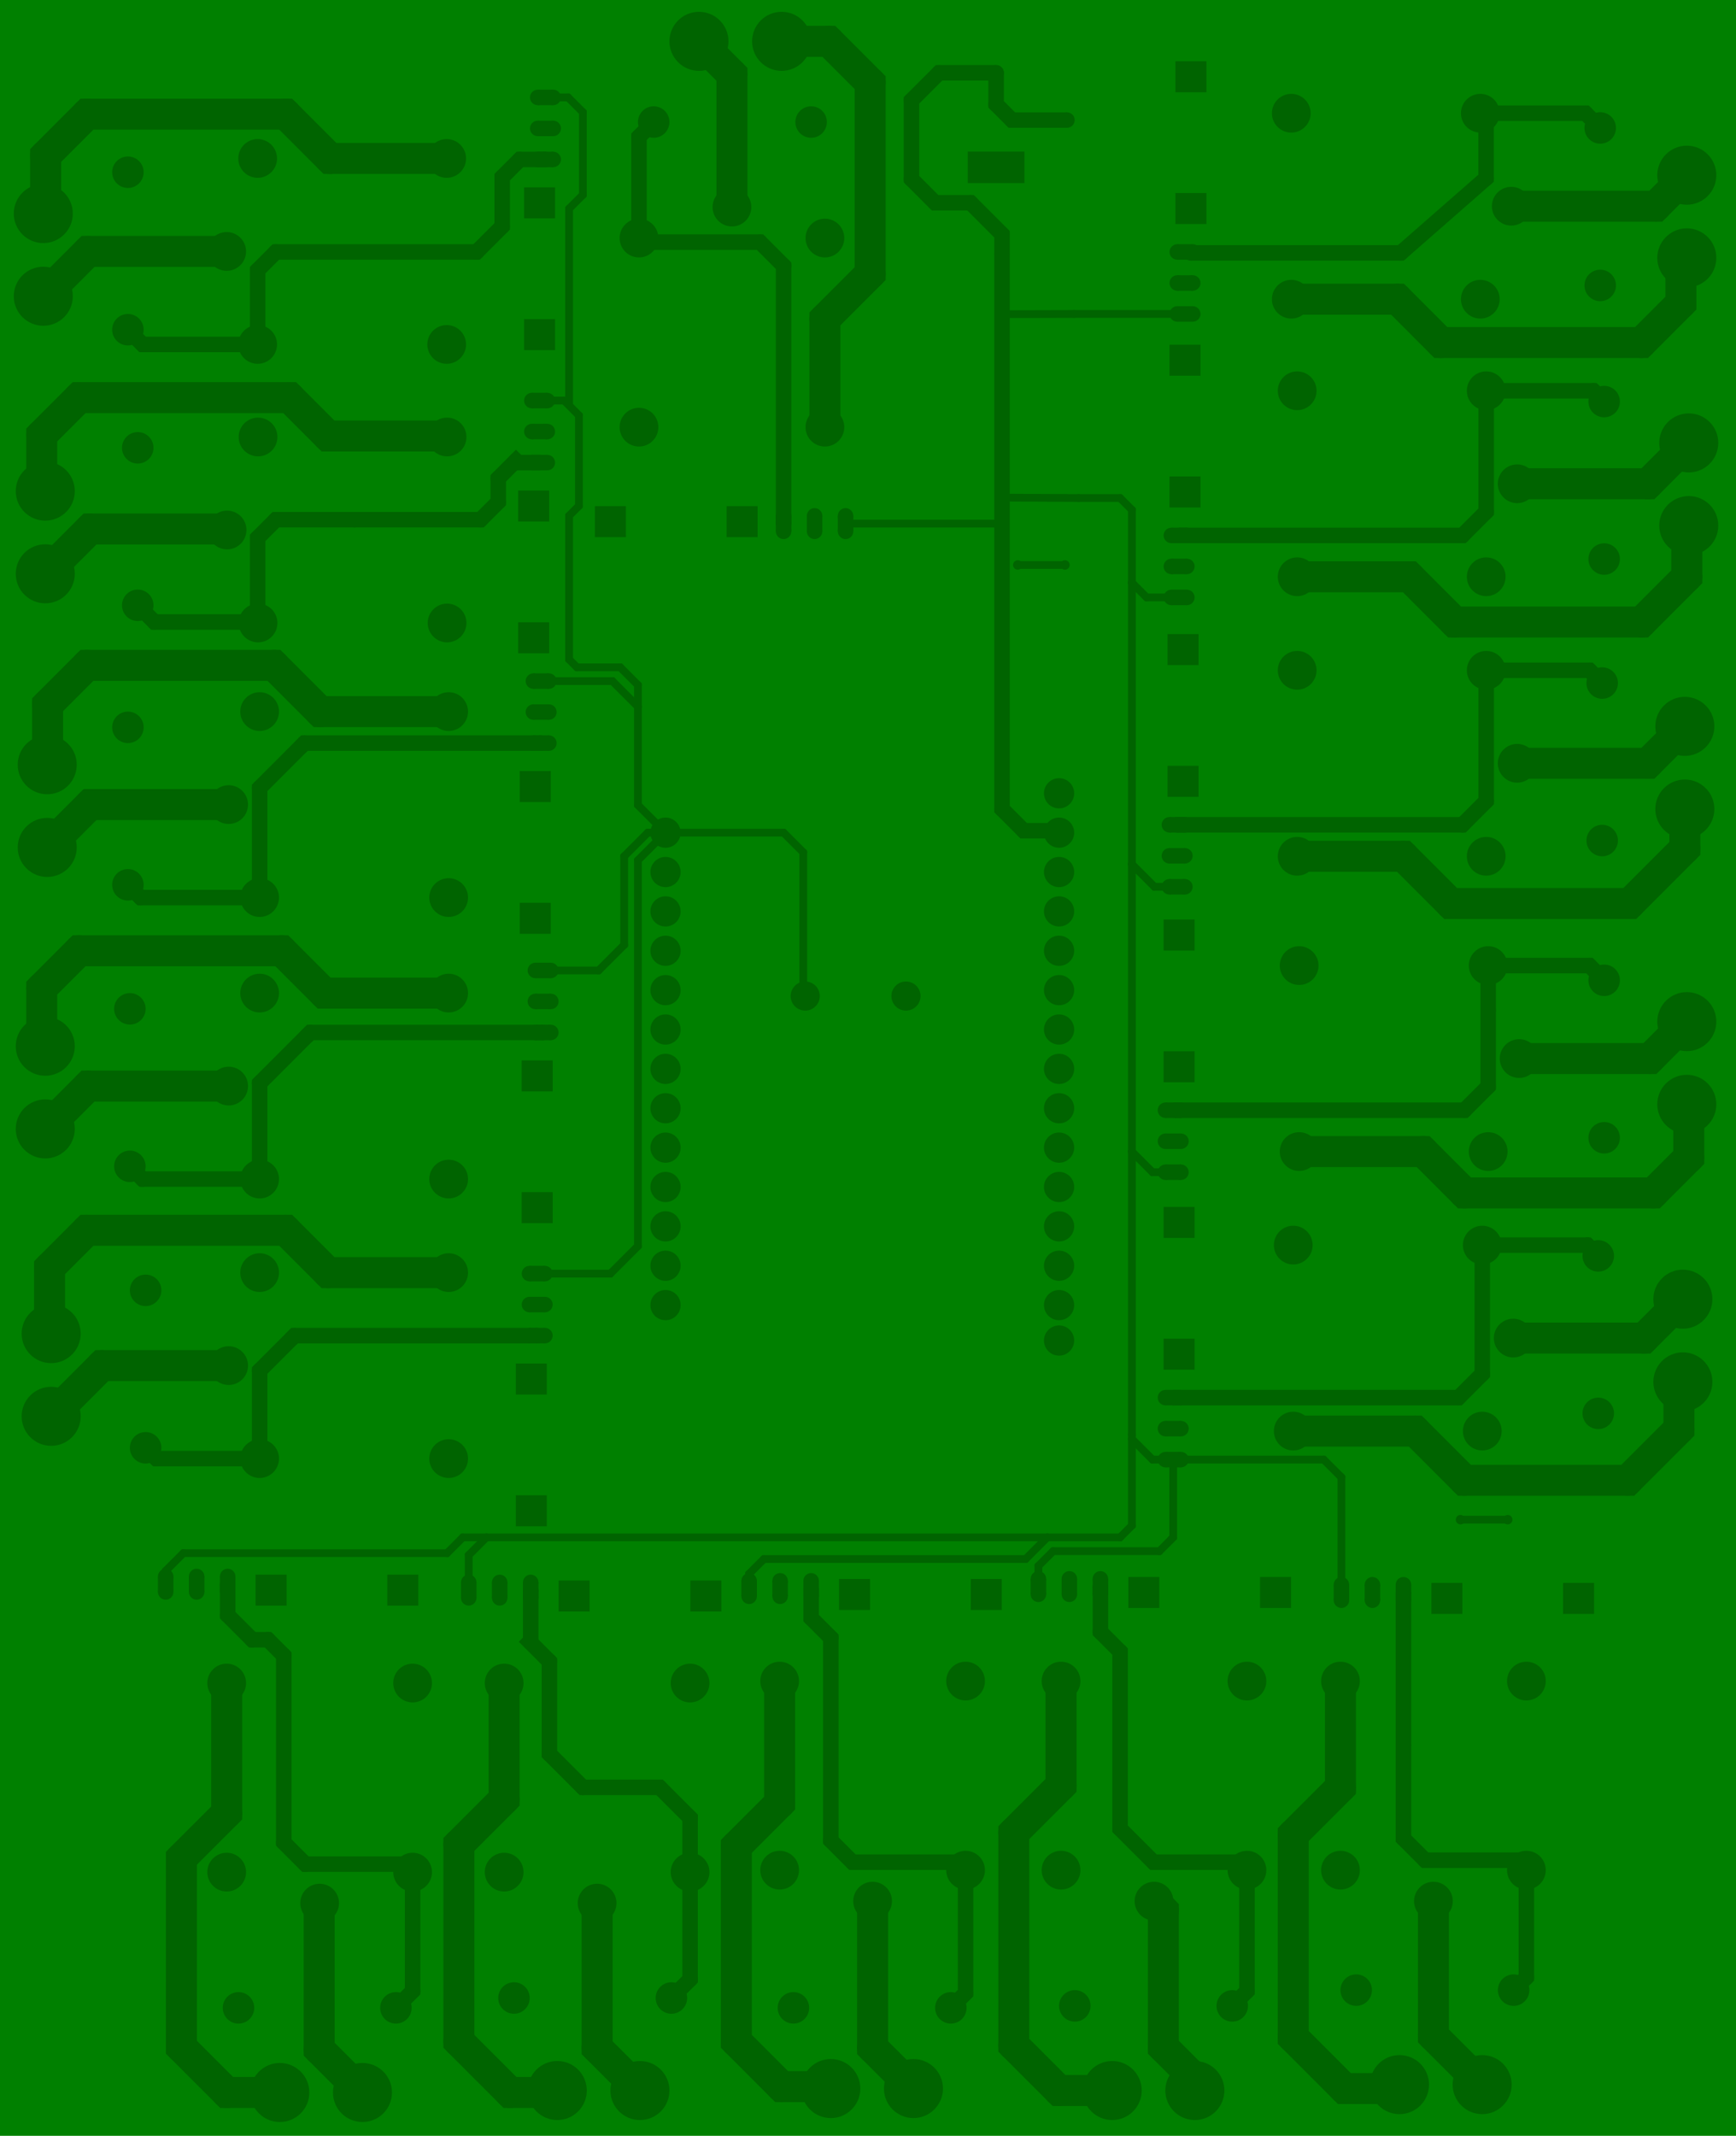 <?xml version="1.0" encoding="utf-8" ?>
<svg baseProfile="full" height="500.0" version="1.1" width="406.542" xmlns="http://www.w3.org/2000/svg" xmlns:ev="http://www.w3.org/2001/xml-events" xmlns:xlink="http://www.w3.org/1999/xlink"><defs /><rect fill="green" height="500.0" width="406.542" x="0" y="0" /><circle cx="342.026" cy="355.76" fill="darkgreen" r="0.907" /><circle cx="353.086" cy="355.76" fill="darkgreen" r="0.907" /><circle cx="155.851" cy="194.931" fill="darkgreen" r="0.907" /><circle cx="183.501" cy="194.931" fill="darkgreen" r="0.907" /><circle cx="188.109" cy="199.539" fill="darkgreen" r="0.907" /><circle cx="188.109" cy="232.719" fill="darkgreen" r="0.907" /><circle cx="188.57" cy="233.18" fill="darkgreen" r="0.907" /><path d="M342.026,355.76L353.086,355.76M155.851,194.931L183.501,194.931L188.109,199.539L188.109,232.719L188.57,233.18" fill="none" stroke="darkgreen" stroke-width="1.814" /><circle cx="257.694" cy="371.429" fill="darkgreen" r="1.814" /><circle cx="257.694" cy="382.028" fill="darkgreen" r="1.814" /><circle cx="262.303" cy="386.636" fill="darkgreen" r="1.814" /><circle cx="262.303" cy="428.111" fill="darkgreen" r="1.814" /><circle cx="270.137" cy="435.945" fill="darkgreen" r="1.814" /><circle cx="290.145" cy="435.945" fill="darkgreen" r="1.814" /><circle cx="292.017" cy="437.813" fill="darkgreen" r="1.814" /><circle cx="189.952" cy="371.889" fill="darkgreen" r="1.814" /><circle cx="189.952" cy="378.802" fill="darkgreen" r="1.814" /><circle cx="194.561" cy="383.41" fill="darkgreen" r="1.814" /><circle cx="194.561" cy="430.876" fill="darkgreen" r="1.814" /><circle cx="199.63" cy="435.945" fill="darkgreen" r="1.814" /><circle cx="224.246" cy="435.945" fill="darkgreen" r="1.814" /><circle cx="226.119" cy="437.813" fill="darkgreen" r="1.814" /><circle cx="161.602" cy="438.274" fill="darkgreen" r="1.814" /><circle cx="161.602" cy="425.563" fill="darkgreen" r="1.814" /><circle cx="154.469" cy="418.433" fill="darkgreen" r="1.814" /><circle cx="136.496" cy="418.433" fill="darkgreen" r="1.814" /><circle cx="128.662" cy="410.599" fill="darkgreen" r="1.814" /><circle cx="128.662" cy="388.94" fill="darkgreen" r="1.814" /><circle cx="124.054" cy="384.332" fill="darkgreen" r="1.814" /><circle cx="124.282" cy="384.1" fill="darkgreen" r="1.814" /><circle cx="124.282" cy="372.256" fill="darkgreen" r="1.814" /><path d="M257.694,371.429L257.694,382.028L262.303,386.636L262.303,428.111L270.137,435.945L290.145,435.945L292.017,437.813M189.952,371.889L189.952,378.802L194.561,383.41L194.561,430.876L199.63,435.945L224.246,435.945L226.119,437.813M161.602,438.274L161.602,425.563L154.469,418.433L136.496,418.433L128.662,410.599L128.662,388.94L124.054,384.332L124.282,384.1L124.282,372.256" fill="none" stroke="darkgreen" stroke-width="3.629" /><circle cx="127.74" cy="22.809" fill="darkgreen" r="0.907" /><circle cx="133.038" cy="22.809" fill="darkgreen" r="0.907" /><circle cx="136.496" cy="26.267" fill="darkgreen" r="0.907" /><circle cx="136.496" cy="45.622" fill="darkgreen" r="0.907" /><circle cx="133.27" cy="48.848" fill="darkgreen" r="0.907" /><circle cx="133.27" cy="94.666" fill="darkgreen" r="0.907" /><circle cx="126.358" cy="93.777" fill="darkgreen" r="0.907" /><circle cx="132.117" cy="93.777" fill="darkgreen" r="0.907" /><circle cx="135.575" cy="97.235" fill="darkgreen" r="0.907" /><circle cx="135.575" cy="118.433" fill="darkgreen" r="0.907" /><circle cx="133.27" cy="120.737" fill="darkgreen" r="0.907" /><circle cx="133.27" cy="154.378" fill="darkgreen" r="0.907" /><circle cx="135.114" cy="156.221" fill="darkgreen" r="0.907" /><circle cx="145.252" cy="156.221" fill="darkgreen" r="0.907" /><circle cx="149.399" cy="160.369" fill="darkgreen" r="0.907" /><circle cx="149.399" cy="165.438" fill="darkgreen" r="0.907" /><circle cx="126.724" cy="159.447" fill="darkgreen" r="0.907" /><circle cx="143.409" cy="159.447" fill="darkgreen" r="0.907" /><circle cx="149.399" cy="165.438" fill="darkgreen" r="0.907" /><circle cx="149.399" cy="188.479" fill="darkgreen" r="0.907" /><circle cx="155.851" cy="194.931" fill="darkgreen" r="0.907" /><circle cx="127.185" cy="227.189" fill="darkgreen" r="0.907" /><circle cx="140.183" cy="227.189" fill="darkgreen" r="0.907" /><circle cx="146.174" cy="221.198" fill="darkgreen" r="0.907" /><circle cx="146.174" cy="200.461" fill="darkgreen" r="0.907" /><circle cx="151.704" cy="194.931" fill="darkgreen" r="0.907" /><circle cx="155.851" cy="194.931" fill="darkgreen" r="0.907" /><circle cx="125.803" cy="298.157" fill="darkgreen" r="0.907" /><circle cx="142.948" cy="298.157" fill="darkgreen" r="0.907" /><circle cx="149.399" cy="291.705" fill="darkgreen" r="0.907" /><circle cx="149.399" cy="201.382" fill="darkgreen" r="0.907" /><circle cx="155.851" cy="194.931" fill="darkgreen" r="0.907" /><path d="M127.74,22.809L133.038,22.809L136.496,26.267L136.496,45.622L133.27,48.848L133.27,94.666M126.358,93.777L132.117,93.777L135.575,97.235L135.575,118.433L133.27,120.737L133.27,154.378L135.114,156.221L145.252,156.221L149.399,160.369L149.399,165.438M126.724,159.447L143.409,159.447L149.399,165.438L149.399,188.479L155.851,194.931M127.185,227.189L140.183,227.189L146.174,221.198L146.174,200.461L151.704,194.931L155.851,194.931M125.803,298.157L142.948,298.157L149.399,291.705L149.399,201.382L155.851,194.931" fill="none" stroke="darkgreen" stroke-width="1.814" /><circle cx="60.8" cy="210.127" fill="darkgreen" r="1.814" /><circle cx="60.8" cy="184.452" fill="darkgreen" r="1.814" /><circle cx="70.598" cy="174.654" fill="darkgreen" r="1.814" /><circle cx="71.287" cy="173.961" fill="darkgreen" r="1.814" /><circle cx="126.724" cy="173.961" fill="darkgreen" r="1.814" /><circle cx="60.8" cy="276.026" fill="darkgreen" r="1.814" /><circle cx="60.8" cy="253.576" fill="darkgreen" r="1.814" /><circle cx="71.98" cy="242.396" fill="darkgreen" r="1.814" /><circle cx="72.67" cy="241.703" fill="darkgreen" r="1.814" /><circle cx="127.185" cy="241.703" fill="darkgreen" r="1.814" /><circle cx="60.8" cy="341.464" fill="darkgreen" r="1.814" /><circle cx="60.8" cy="320.857" fill="darkgreen" r="1.814" /><circle cx="68.293" cy="313.364" fill="darkgreen" r="1.814" /><circle cx="68.983" cy="312.671" fill="darkgreen" r="1.814" /><circle cx="125.803" cy="312.671" fill="darkgreen" r="1.814" /><path d="M60.8,210.127L60.8,184.452L70.598,174.654L71.287,173.961L126.724,173.961M60.8,276.026L60.8,253.576L71.98,242.396L72.67,241.703L127.185,241.703M60.8,341.464L60.8,320.857L68.293,313.364L68.983,312.671L125.803,312.671" fill="none" stroke="darkgreen" stroke-width="3.629" /><circle cx="38.8" cy="370.873" fill="darkgreen" r="0.907" /><circle cx="38.8" cy="367.742" fill="darkgreen" r="0.907" /><circle cx="42.948" cy="363.594" fill="darkgreen" r="0.907" /><circle cx="104.699" cy="363.594" fill="darkgreen" r="0.907" /><circle cx="108.386" cy="359.908" fill="darkgreen" r="0.907" /><circle cx="113.916" cy="359.908" fill="darkgreen" r="0.907" /><circle cx="109.768" cy="372.256" fill="darkgreen" r="0.907" /><circle cx="109.768" cy="364.055" fill="darkgreen" r="0.907" /><circle cx="113.916" cy="359.908" fill="darkgreen" r="0.907" /><circle cx="245.252" cy="359.908" fill="darkgreen" r="0.907" /><circle cx="175.435" cy="371.886" fill="darkgreen" r="0.907" /><circle cx="175.435" cy="368.431" fill="darkgreen" r="0.907" /><circle cx="178.893" cy="364.977" fill="darkgreen" r="0.907" /><circle cx="240.183" cy="364.977" fill="darkgreen" r="0.907" /><circle cx="245.252" cy="359.908" fill="darkgreen" r="0.907" /><circle cx="262.303" cy="359.908" fill="darkgreen" r="0.907" /><circle cx="265.068" cy="357.143" fill="darkgreen" r="0.907" /><circle cx="265.068" cy="335.879" fill="darkgreen" r="0.907" /><circle cx="243.176" cy="371.425" fill="darkgreen" r="0.907" /><circle cx="243.176" cy="366.588" fill="darkgreen" r="0.907" /><circle cx="246.634" cy="363.134" fill="darkgreen" r="0.907" /><circle cx="271.519" cy="363.134" fill="darkgreen" r="0.907" /><circle cx="274.284" cy="360.369" fill="darkgreen" r="0.907" /><circle cx="274.745" cy="359.908" fill="darkgreen" r="0.907" /><circle cx="274.745" cy="341.703" fill="darkgreen" r="0.907" /><circle cx="274.745" cy="341.703" fill="darkgreen" r="0.907" /><circle cx="309.997" cy="341.703" fill="darkgreen" r="0.907" /><circle cx="313.916" cy="345.622" fill="darkgreen" r="0.907" /><circle cx="314.144" cy="345.851" fill="darkgreen" r="0.907" /><circle cx="314.144" cy="372.807" fill="darkgreen" r="0.907" /><circle cx="198.015" cy="122.581" fill="darkgreen" r="0.907" /><circle cx="234.653" cy="122.581" fill="darkgreen" r="0.907" /><circle cx="274.745" cy="341.703" fill="darkgreen" r="0.907" /><circle cx="269.905" cy="341.703" fill="darkgreen" r="0.907" /><circle cx="265.068" cy="336.866" fill="darkgreen" r="0.907" /><circle cx="265.068" cy="269.585" fill="darkgreen" r="0.907" /><circle cx="274.745" cy="274.422" fill="darkgreen" r="0.907" /><circle cx="269.905" cy="274.422" fill="darkgreen" r="0.907" /><circle cx="265.068" cy="269.585" fill="darkgreen" r="0.907" /><circle cx="265.068" cy="202.304" fill="darkgreen" r="0.907" /><circle cx="275.667" cy="207.602" fill="darkgreen" r="0.907" /><circle cx="270.365" cy="207.602" fill="darkgreen" r="0.907" /><circle cx="265.068" cy="202.304" fill="darkgreen" r="0.907" /><circle cx="265.068" cy="136.406" fill="darkgreen" r="0.907" /><circle cx="276.128" cy="139.86" fill="darkgreen" r="0.907" /><circle cx="268.522" cy="139.86" fill="darkgreen" r="0.907" /><circle cx="265.068" cy="136.406" fill="darkgreen" r="0.907" /><circle cx="265.068" cy="119.355" fill="darkgreen" r="0.907" /><circle cx="262.303" cy="116.59" fill="darkgreen" r="0.907" /><circle cx="252.625" cy="116.59" fill="darkgreen" r="0.907" /><circle cx="234.653" cy="116.496" fill="darkgreen" r="0.907" /><circle cx="234.653" cy="73.548" fill="darkgreen" r="0.907" /><circle cx="251.471" cy="73.5" fill="darkgreen" r="0.907" /><circle cx="277.51" cy="73.5" fill="darkgreen" r="0.907" /><path d="M38.8,370.873L38.8,367.742L42.948,363.594L104.699,363.594L108.386,359.908L113.916,359.908M109.768,372.256L109.768,364.055L113.916,359.908L245.252,359.908M175.435,371.886L175.435,368.431L178.893,364.977L240.183,364.977L245.252,359.908L262.303,359.908L265.068,357.143L265.068,335.879M243.176,371.425L243.176,366.588L246.634,363.134L271.519,363.134L274.284,360.369L274.745,359.908L274.745,341.703M274.745,341.703L309.997,341.703L313.916,345.622L314.144,345.851L314.144,372.807M198.015,122.581L234.653,122.581M274.745,341.703L269.905,341.703L265.068,336.866L265.068,269.585M274.745,274.422L269.905,274.422L265.068,269.585L265.068,202.304M275.667,207.602L270.365,207.602L265.068,202.304L265.068,136.406M276.128,139.86L268.522,139.86L265.068,136.406L265.068,119.355L262.303,116.59L252.625,116.59L234.653,116.496M234.653,73.548L251.471,73.5L277.51,73.5" fill="none" stroke="darkgreen" stroke-width="1.814" /><circle cx="53.315" cy="370.873" fill="darkgreen" r="1.814" /><circle cx="53.315" cy="378.109" fill="darkgreen" r="1.814" /><circle cx="59.077" cy="383.871" fill="darkgreen" r="1.814" /><circle cx="62.764" cy="383.871" fill="darkgreen" r="1.814" /><circle cx="66.45" cy="387.558" fill="darkgreen" r="1.814" /><circle cx="66.45" cy="431.336" fill="darkgreen" r="1.814" /><circle cx="71.519" cy="436.406" fill="darkgreen" r="1.814" /><circle cx="94.753" cy="436.406" fill="darkgreen" r="1.814" /><circle cx="96.625" cy="438.274" fill="darkgreen" r="1.814" /><circle cx="328.662" cy="372.811" fill="darkgreen" r="1.814" /><circle cx="328.662" cy="408.596" fill="darkgreen" r="1.814" /><circle cx="328.662" cy="430.415" fill="darkgreen" r="1.814" /><circle cx="333.731" cy="435.484" fill="darkgreen" r="1.814" /><circle cx="355.122" cy="435.484" fill="darkgreen" r="1.814" /><circle cx="357.455" cy="437.813" fill="darkgreen" r="1.814" /><circle cx="347.124" cy="291.484" fill="darkgreen" r="1.814" /><circle cx="347.124" cy="321.63" fill="darkgreen" r="1.814" /><circle cx="341.565" cy="327.189" fill="darkgreen" r="1.814" /><circle cx="274.745" cy="327.189" fill="darkgreen" r="1.814" /><circle cx="348.507" cy="226.046" fill="darkgreen" r="1.814" /><circle cx="348.507" cy="236.478" fill="darkgreen" r="1.814" /><circle cx="348.507" cy="254.349" fill="darkgreen" r="1.814" /><circle cx="342.948" cy="259.908" fill="darkgreen" r="1.814" /><circle cx="275.206" cy="259.908" fill="darkgreen" r="1.814" /><circle cx="348.046" cy="156.922" fill="darkgreen" r="1.814" /><circle cx="348.046" cy="187.529" fill="darkgreen" r="1.814" /><circle cx="342.487" cy="193.088" fill="darkgreen" r="1.814" /><circle cx="275.667" cy="193.088" fill="darkgreen" r="1.814" /><circle cx="348.046" cy="91.484" fill="darkgreen" r="1.814" /><circle cx="348.046" cy="119.787" fill="darkgreen" r="1.814" /><circle cx="342.487" cy="125.346" fill="darkgreen" r="1.814" /><circle cx="276.128" cy="125.346" fill="darkgreen" r="1.814" /><circle cx="348.017" cy="26.728" fill="darkgreen" r="1.814" /><circle cx="348.017" cy="41.721" fill="darkgreen" r="1.814" /><circle cx="328.045" cy="59.204" fill="darkgreen" r="1.814" /><circle cx="278.864" cy="59.204" fill="darkgreen" r="1.814" /><path d="M53.315,370.873L53.315,378.109L59.077,383.871L62.764,383.871L66.45,387.558L66.45,431.336L71.519,436.406L94.753,436.406L96.625,438.274M328.662,372.811L328.662,408.596L328.662,430.415L333.731,435.484L355.122,435.484L357.455,437.813M347.124,291.484L347.124,321.63L341.565,327.189L274.745,327.189M348.507,226.046L348.507,236.478L348.507,254.349L342.948,259.908L275.206,259.908M348.046,156.922L348.046,187.529L342.487,193.088L275.667,193.088M348.046,91.484L348.046,119.787L342.487,125.346L276.128,125.346M348.017,26.728L348.017,41.721L328.045,59.204L278.864,59.204" fill="none" stroke="darkgreen" stroke-width="3.629" /><circle cx="238.34" cy="132.258" fill="darkgreen" r="0.907" /><circle cx="249.399" cy="132.258" fill="darkgreen" r="0.907" /><path d="M238.34,132.258L249.399,132.258" fill="none" stroke="darkgreen" stroke-width="1.814" /><circle cx="60.34" cy="145.611" fill="darkgreen" r="1.814" /><circle cx="60.34" cy="125.926" fill="darkgreen" r="1.814" /><circle cx="64.607" cy="121.659" fill="darkgreen" r="1.814" /><circle cx="83.004" cy="121.659" fill="darkgreen" r="1.814" /><circle cx="112.533" cy="121.659" fill="darkgreen" r="1.814" /><circle cx="116.681" cy="117.512" fill="darkgreen" r="1.814" /><circle cx="116.681" cy="111.982" fill="darkgreen" r="1.814" /><circle cx="120.828" cy="107.834" fill="darkgreen" r="1.814" /><circle cx="121.289" cy="108.295" fill="darkgreen" r="1.814" /><circle cx="126.358" cy="108.295" fill="darkgreen" r="1.814" /><circle cx="60.34" cy="80.634" fill="darkgreen" r="1.814" /><circle cx="60.34" cy="63.253" fill="darkgreen" r="1.814" /><circle cx="64.607" cy="58.986" fill="darkgreen" r="1.814" /><circle cx="111.611" cy="58.986" fill="darkgreen" r="1.814" /><circle cx="117.602" cy="52.995" fill="darkgreen" r="1.814" /><circle cx="117.602" cy="41.475" fill="darkgreen" r="1.814" /><circle cx="121.75" cy="37.327" fill="darkgreen" r="1.814" /><circle cx="127.74" cy="37.327" fill="darkgreen" r="1.814" /><circle cx="183.501" cy="122.581" fill="darkgreen" r="1.814" /><circle cx="183.501" cy="62.212" fill="darkgreen" r="1.814" /><circle cx="177.971" cy="56.682" fill="darkgreen" r="1.814" /><circle cx="150.59" cy="56.682" fill="darkgreen" r="1.814" /><circle cx="149.639" cy="55.731" fill="darkgreen" r="1.814" /><path d="M60.34,145.611L60.34,125.926L64.607,121.659L83.004,121.659L112.533,121.659L116.681,117.512L116.681,111.982L120.828,107.834L121.289,108.295L126.358,108.295M60.34,80.634L60.34,63.253L64.607,58.986L111.611,58.986L117.602,52.995L117.602,41.475L121.75,37.327L127.74,37.327M183.501,122.581L183.501,62.212L177.971,56.682L150.59,56.682L149.639,55.731" fill="none" stroke="darkgreen" stroke-width="3.629" /><circle cx="171.407" cy="48.478" fill="darkgreen" r="3.629" /><circle cx="171.407" cy="17.399" fill="darkgreen" r="3.629" /><circle cx="163.685" cy="9.677" fill="darkgreen" r="3.629" /><circle cx="193.178" cy="100" fill="darkgreen" r="3.629" /><circle cx="193.178" cy="74.654" fill="darkgreen" r="3.629" /><circle cx="203.777" cy="64.055" fill="darkgreen" r="3.629" /><circle cx="203.777" cy="19.355" fill="darkgreen" r="3.629" /><circle cx="194.1" cy="9.677" fill="darkgreen" r="3.629" /><circle cx="183.04" cy="9.677" fill="darkgreen" r="3.629" /><path d="M171.407,48.478L171.407,17.399L163.685,9.677M193.178,100L193.178,74.654L203.777,64.055L203.777,19.355L194.1,9.677L183.04,9.677" fill="none" stroke="darkgreen" stroke-width="7.257" /><circle cx="149.639" cy="55.731" fill="darkgreen" r="1.814" /><circle cx="149.639" cy="32.015" fill="darkgreen" r="1.814" /><circle cx="153.086" cy="28.571" fill="darkgreen" r="1.814" /><path d="M149.639,55.731L149.639,32.015L153.086,28.571" fill="none" stroke="darkgreen" stroke-width="3.629" /><circle cx="53.547" cy="319.692" fill="darkgreen" r="3.629" /><circle cx="23.851" cy="319.692" fill="darkgreen" r="3.629" /><circle cx="11.982" cy="331.565" fill="darkgreen" r="3.629" /><circle cx="105.069" cy="297.924" fill="darkgreen" r="3.629" /><circle cx="76.817" cy="297.924" fill="darkgreen" r="3.629" /><circle cx="66.911" cy="288.018" fill="darkgreen" r="3.629" /><circle cx="20.367" cy="288.018" fill="darkgreen" r="3.629" /><circle cx="11.611" cy="296.774" fill="darkgreen" r="3.629" /><circle cx="11.611" cy="311.84" fill="darkgreen" r="3.629" /><circle cx="11.982" cy="312.21" fill="darkgreen" r="3.629" /><circle cx="53.547" cy="254.255" fill="darkgreen" r="3.629" /><circle cx="20.625" cy="254.255" fill="darkgreen" r="3.629" /><circle cx="10.599" cy="264.284" fill="darkgreen" r="3.629" /><circle cx="105.069" cy="232.487" fill="darkgreen" r="3.629" /><circle cx="75.895" cy="232.487" fill="darkgreen" r="3.629" /><circle cx="65.989" cy="222.581" fill="darkgreen" r="3.629" /><circle cx="18.524" cy="222.581" fill="darkgreen" r="3.629" /><circle cx="9.768" cy="231.336" fill="darkgreen" r="3.629" /><circle cx="9.768" cy="244.098" fill="darkgreen" r="3.629" /><circle cx="10.599" cy="244.929" fill="darkgreen" r="3.629" /><circle cx="53.547" cy="188.356" fill="darkgreen" r="3.629" /><circle cx="21.086" cy="188.356" fill="darkgreen" r="3.629" /><circle cx="11.06" cy="198.385" fill="darkgreen" r="3.629" /><circle cx="105.069" cy="166.588" fill="darkgreen" r="3.629" /><circle cx="74.974" cy="166.588" fill="darkgreen" r="3.629" /><circle cx="64.146" cy="155.76" fill="darkgreen" r="3.629" /><circle cx="20.367" cy="155.76" fill="darkgreen" r="3.629" /><circle cx="11.151" cy="164.977" fill="darkgreen" r="3.629" /><circle cx="11.151" cy="178.94" fill="darkgreen" r="3.629" /><circle cx="11.06" cy="179.03" fill="darkgreen" r="3.629" /><circle cx="53.086" cy="123.84" fill="darkgreen" r="3.629" /><circle cx="21.086" cy="123.84" fill="darkgreen" r="3.629" /><circle cx="10.599" cy="134.33" fill="darkgreen" r="3.629" /><circle cx="104.608" cy="102.072" fill="darkgreen" r="3.629" /><circle cx="76.817" cy="102.072" fill="darkgreen" r="3.629" /><circle cx="67.833" cy="93.088" fill="darkgreen" r="3.629" /><circle cx="18.524" cy="93.088" fill="darkgreen" r="3.629" /><circle cx="9.768" cy="101.843" fill="darkgreen" r="3.629" /><circle cx="9.768" cy="114.144" fill="darkgreen" r="3.629" /><circle cx="10.599" cy="114.975" fill="darkgreen" r="3.629" /><circle cx="53.086" cy="58.863" fill="darkgreen" r="3.629" /><circle cx="20.625" cy="58.863" fill="darkgreen" r="3.629" /><circle cx="10.138" cy="69.353" fill="darkgreen" r="3.629" /><circle cx="104.608" cy="37.095" fill="darkgreen" r="3.629" /><circle cx="77.278" cy="37.095" fill="darkgreen" r="3.629" /><circle cx="66.911" cy="26.728" fill="darkgreen" r="3.629" /><circle cx="20.367" cy="26.728" fill="darkgreen" r="3.629" /><circle cx="10.69" cy="36.406" fill="darkgreen" r="3.629" /><circle cx="10.69" cy="49.447" fill="darkgreen" r="3.629" /><circle cx="10.138" cy="49.998" fill="darkgreen" r="3.629" /><circle cx="353.913" cy="48.275" fill="darkgreen" r="3.629" /><circle cx="387.757" cy="48.275" fill="darkgreen" r="3.629" /><circle cx="395.022" cy="41.014" fill="darkgreen" r="3.629" /><circle cx="302.395" cy="70.046" fill="darkgreen" r="3.629" /><circle cx="327.28" cy="70.046" fill="darkgreen" r="3.629" /><circle cx="337.418" cy="80.184" fill="darkgreen" r="3.629" /><circle cx="384.423" cy="80.184" fill="darkgreen" r="3.629" /><circle cx="393.639" cy="70.968" fill="darkgreen" r="3.629" /><circle cx="393.639" cy="61.751" fill="darkgreen" r="3.629" /><circle cx="395.022" cy="60.369" fill="darkgreen" r="3.629" /><circle cx="355.296" cy="113.252" fill="darkgreen" r="3.629" /><circle cx="385.914" cy="113.252" fill="darkgreen" r="3.629" /><circle cx="395.482" cy="103.687" fill="darkgreen" r="3.629" /><circle cx="303.777" cy="135.023" fill="darkgreen" r="3.629" /><circle cx="330.045" cy="135.023" fill="darkgreen" r="3.629" /><circle cx="340.644" cy="145.622" fill="darkgreen" r="3.629" /><circle cx="384.423" cy="145.622" fill="darkgreen" r="3.629" /><circle cx="395.022" cy="135.023" fill="darkgreen" r="3.629" /><circle cx="395.022" cy="123.502" fill="darkgreen" r="3.629" /><circle cx="395.482" cy="123.041" fill="darkgreen" r="3.629" /><circle cx="355.296" cy="178.689" fill="darkgreen" r="3.629" /><circle cx="385.914" cy="178.689" fill="darkgreen" r="3.629" /><circle cx="394.561" cy="170.046" fill="darkgreen" r="3.629" /><circle cx="303.777" cy="200.461" fill="darkgreen" r="3.629" /><circle cx="328.662" cy="200.461" fill="darkgreen" r="3.629" /><circle cx="339.722" cy="211.521" fill="darkgreen" r="3.629" /><circle cx="381.658" cy="211.521" fill="darkgreen" r="3.629" /><circle cx="394.561" cy="198.618" fill="darkgreen" r="3.629" /><circle cx="394.561" cy="189.401" fill="darkgreen" r="3.629" /><circle cx="355.757" cy="247.814" fill="darkgreen" r="3.629" /><circle cx="386.375" cy="247.814" fill="darkgreen" r="3.629" /><circle cx="395.022" cy="239.171" fill="darkgreen" r="3.629" /><circle cx="304.238" cy="269.585" fill="darkgreen" r="3.629" /><circle cx="333.27" cy="269.585" fill="darkgreen" r="3.629" /><circle cx="342.948" cy="279.263" fill="darkgreen" r="3.629" /><circle cx="387.187" cy="279.263" fill="darkgreen" r="3.629" /><circle cx="395.482" cy="270.968" fill="darkgreen" r="3.629" /><circle cx="395.482" cy="258.986" fill="darkgreen" r="3.629" /><circle cx="395.022" cy="258.525" fill="darkgreen" r="3.629" /><circle cx="354.374" cy="313.252" fill="darkgreen" r="3.629" /><circle cx="384.992" cy="313.252" fill="darkgreen" r="3.629" /><circle cx="394.1" cy="304.147" fill="darkgreen" r="3.629" /><circle cx="302.856" cy="335.023" fill="darkgreen" r="3.629" /><circle cx="331.427" cy="335.023" fill="darkgreen" r="3.629" /><circle cx="342.948" cy="346.544" fill="darkgreen" r="3.629" /><circle cx="381.197" cy="346.544" fill="darkgreen" r="3.629" /><circle cx="393.178" cy="334.562" fill="darkgreen" r="3.629" /><circle cx="393.178" cy="324.424" fill="darkgreen" r="3.629" /><circle cx="394.1" cy="323.502" fill="darkgreen" r="3.629" /><circle cx="335.683" cy="445.067" fill="darkgreen" r="3.629" /><circle cx="335.683" cy="476.607" fill="darkgreen" r="3.629" /><circle cx="347.095" cy="488.018" fill="darkgreen" r="3.629" /><circle cx="313.916" cy="393.548" fill="darkgreen" r="3.629" /><circle cx="313.916" cy="418.433" fill="darkgreen" r="3.629" /><circle cx="302.856" cy="429.493" fill="darkgreen" r="3.629" /><circle cx="302.856" cy="476.959" fill="darkgreen" r="3.629" /><circle cx="314.837" cy="488.94" fill="darkgreen" r="3.629" /><circle cx="326.819" cy="488.94" fill="darkgreen" r="3.629" /><circle cx="327.74" cy="488.018" fill="darkgreen" r="3.629" /><circle cx="279.814" cy="489.401" fill="darkgreen" r="3.629" /><circle cx="279.814" cy="486.636" fill="darkgreen" r="3.629" /><circle cx="272.441" cy="479.263" fill="darkgreen" r="3.629" /><circle cx="272.441" cy="447.262" fill="darkgreen" r="3.629" /><circle cx="270.246" cy="445.067" fill="darkgreen" r="3.629" /><circle cx="248.478" cy="393.548" fill="darkgreen" r="3.629" /><circle cx="248.478" cy="417.972" fill="darkgreen" r="3.629" /><circle cx="237.418" cy="429.032" fill="darkgreen" r="3.629" /><circle cx="237.418" cy="478.802" fill="darkgreen" r="3.629" /><circle cx="248.017" cy="489.401" fill="darkgreen" r="3.629" /><circle cx="260.459" cy="489.401" fill="darkgreen" r="3.629" /><circle cx="204.347" cy="445.067" fill="darkgreen" r="3.629" /><circle cx="204.347" cy="479.372" fill="darkgreen" r="3.629" /><circle cx="213.916" cy="488.94" fill="darkgreen" r="3.629" /><circle cx="182.579" cy="393.548" fill="darkgreen" r="3.629" /><circle cx="182.579" cy="422.12" fill="darkgreen" r="3.629" /><circle cx="172.441" cy="432.258" fill="darkgreen" r="3.629" /><circle cx="172.441" cy="477.88" fill="darkgreen" r="3.629" /><circle cx="183.04" cy="488.479" fill="darkgreen" r="3.629" /><circle cx="194.1" cy="488.479" fill="darkgreen" r="3.629" /><circle cx="194.561" cy="488.94" fill="darkgreen" r="3.629" /><circle cx="139.831" cy="445.528" fill="darkgreen" r="3.629" /><circle cx="139.831" cy="479.372" fill="darkgreen" r="3.629" /><circle cx="149.86" cy="489.401" fill="darkgreen" r="3.629" /><circle cx="118.063" cy="394.009" fill="darkgreen" r="3.629" /><circle cx="118.063" cy="421.198" fill="darkgreen" r="3.629" /><circle cx="107.464" cy="431.797" fill="darkgreen" r="3.629" /><circle cx="107.464" cy="477.88" fill="darkgreen" r="3.629" /><circle cx="119.446" cy="489.862" fill="darkgreen" r="3.629" /><circle cx="130.045" cy="489.862" fill="darkgreen" r="3.629" /><circle cx="130.505" cy="489.401" fill="darkgreen" r="3.629" /><circle cx="84.883" cy="489.862" fill="darkgreen" r="3.629" /><circle cx="74.745" cy="479.724" fill="darkgreen" r="3.629" /><circle cx="74.745" cy="445.64" fill="darkgreen" r="3.629" /><circle cx="74.854" cy="445.528" fill="darkgreen" r="3.629" /><circle cx="65.529" cy="489.862" fill="darkgreen" r="3.629" /><circle cx="53.086" cy="489.862" fill="darkgreen" r="3.629" /><circle cx="42.487" cy="479.263" fill="darkgreen" r="3.629" /><circle cx="42.487" cy="435.023" fill="darkgreen" r="3.629" /><circle cx="53.086" cy="424.424" fill="darkgreen" r="3.629" /><circle cx="53.086" cy="394.009" fill="darkgreen" r="3.629" /><path d="M53.547,319.692L23.851,319.692L11.982,331.565M105.069,297.924L76.817,297.924L66.911,288.018L20.367,288.018L11.611,296.774L11.611,311.84L11.982,312.21M53.547,254.255L20.625,254.255L10.599,264.284M105.069,232.487L75.895,232.487L65.989,222.581L18.524,222.581L9.768,231.336L9.768,244.098L10.599,244.929M53.547,188.356L21.086,188.356L11.06,198.385M105.069,166.588L74.974,166.588L64.146,155.76L20.367,155.76L11.151,164.977L11.151,178.94L11.06,179.03M53.086,123.84L21.086,123.84L10.599,134.33M104.608,102.072L76.817,102.072L67.833,93.088L18.524,93.088L9.768,101.843L9.768,114.144L10.599,114.975M53.086,58.863L20.625,58.863L10.138,69.353M104.608,37.095L77.278,37.095L66.911,26.728L20.367,26.728L10.69,36.406L10.69,49.447L10.138,49.998M353.913,48.275L387.757,48.275L395.022,41.014M302.395,70.046L327.28,70.046L337.418,80.184L384.423,80.184L393.639,70.968L393.639,61.751L395.022,60.369M355.296,113.252L385.914,113.252L395.482,103.687M303.777,135.023L330.045,135.023L340.644,145.622L384.423,145.622L395.022,135.023L395.022,123.502L395.482,123.041M355.296,178.689L385.914,178.689L394.561,170.046M303.777,200.461L328.662,200.461L339.722,211.521L381.658,211.521L394.561,198.618L394.561,189.401M355.757,247.814L386.375,247.814L395.022,239.171M304.238,269.585L333.27,269.585L342.948,279.263L387.187,279.263L395.482,270.968L395.482,258.986L395.022,258.525M354.374,313.252L384.992,313.252L394.1,304.147M302.856,335.023L331.427,335.023L342.948,346.544L381.197,346.544L393.178,334.562L393.178,324.424L394.1,323.502M335.683,445.067L335.683,476.607L347.095,488.018M313.916,393.548L313.916,418.433L302.856,429.493L302.856,476.959L314.837,488.94L326.819,488.94L327.74,488.018M279.814,489.401L279.814,486.636L272.441,479.263L272.441,447.262L270.246,445.067M248.478,393.548L248.478,417.972L237.418,429.032L237.418,478.802L248.017,489.401L260.459,489.401M204.347,445.067L204.347,479.372L213.916,488.94M182.579,393.548L182.579,422.12L172.441,432.258L172.441,477.88L183.04,488.479L194.1,488.479L194.561,488.94M139.831,445.528L139.831,479.372L149.86,489.401M118.063,394.009L118.063,421.198L107.464,431.797L107.464,477.88L119.446,489.862L130.045,489.862L130.505,489.401M84.883,489.862L74.745,479.724L74.745,445.64L74.854,445.528M65.529,489.862L53.086,489.862L42.487,479.263L42.487,435.023L53.086,424.424L53.086,394.009" fill="none" stroke="darkgreen" stroke-width="7.257" /><circle cx="347.124" cy="291.484" fill="darkgreen" r="1.814" /><circle cx="371.759" cy="291.484" fill="darkgreen" r="1.814" /><circle cx="374.284" cy="294.009" fill="darkgreen" r="1.814" /><circle cx="348.507" cy="226.046" fill="darkgreen" r="1.814" /><circle cx="372.22" cy="226.046" fill="darkgreen" r="1.814" /><circle cx="375.667" cy="229.493" fill="darkgreen" r="1.814" /><circle cx="348.046" cy="156.922" fill="darkgreen" r="1.814" /><circle cx="372.22" cy="156.922" fill="darkgreen" r="1.814" /><circle cx="375.206" cy="159.908" fill="darkgreen" r="1.814" /><circle cx="348.046" cy="91.484" fill="darkgreen" r="1.814" /><circle cx="373.141" cy="91.484" fill="darkgreen" r="1.814" /><circle cx="375.667" cy="94.009" fill="darkgreen" r="1.814" /><circle cx="346.664" cy="26.507" fill="darkgreen" r="1.814" /><circle cx="371.298" cy="26.507" fill="darkgreen" r="1.814" /><circle cx="374.745" cy="29.954" fill="darkgreen" r="1.814" /><circle cx="60.34" cy="145.611" fill="darkgreen" r="1.814" /><circle cx="36.162" cy="145.611" fill="darkgreen" r="1.814" /><circle cx="32.258" cy="141.703" fill="darkgreen" r="1.814" /><circle cx="60.34" cy="80.634" fill="darkgreen" r="1.814" /><circle cx="33.397" cy="80.634" fill="darkgreen" r="1.814" /><circle cx="29.954" cy="77.187" fill="darkgreen" r="1.814" /><circle cx="60.8" cy="210.127" fill="darkgreen" r="1.814" /><circle cx="32.937" cy="210.127" fill="darkgreen" r="1.814" /><circle cx="29.954" cy="207.141" fill="darkgreen" r="1.814" /><circle cx="60.8" cy="276.026" fill="darkgreen" r="1.814" /><circle cx="33.397" cy="276.026" fill="darkgreen" r="1.814" /><circle cx="30.415" cy="273.04" fill="darkgreen" r="1.814" /><circle cx="60.8" cy="341.464" fill="darkgreen" r="1.814" /><circle cx="36.623" cy="341.464" fill="darkgreen" r="1.814" /><circle cx="34.101" cy="338.938" fill="darkgreen" r="1.814" /><circle cx="96.625" cy="438.274" fill="darkgreen" r="1.814" /><circle cx="96.625" cy="466.138" fill="darkgreen" r="1.814" /><circle cx="92.717" cy="470.046" fill="darkgreen" r="1.814" /><circle cx="161.602" cy="438.274" fill="darkgreen" r="1.814" /><circle cx="161.602" cy="463.373" fill="darkgreen" r="1.814" /><circle cx="157.234" cy="467.742" fill="darkgreen" r="1.814" /><circle cx="226.119" cy="437.813" fill="darkgreen" r="1.814" /><circle cx="226.119" cy="466.599" fill="darkgreen" r="1.814" /><circle cx="222.671" cy="470.046" fill="darkgreen" r="1.814" /><circle cx="292.017" cy="437.813" fill="darkgreen" r="1.814" /><circle cx="292.017" cy="466.138" fill="darkgreen" r="1.814" /><circle cx="288.57" cy="469.585" fill="darkgreen" r="1.814" /><circle cx="357.455" cy="437.813" fill="darkgreen" r="1.814" /><circle cx="357.455" cy="462.912" fill="darkgreen" r="1.814" /><circle cx="354.469" cy="465.899" fill="darkgreen" r="1.814" /><circle cx="234.653" cy="59.447" fill="darkgreen" r="1.814" /><circle cx="234.653" cy="189.401" fill="darkgreen" r="1.814" /><circle cx="239.722" cy="194.47" fill="darkgreen" r="1.814" /><circle cx="247.556" cy="194.47" fill="darkgreen" r="1.814" /><circle cx="248.017" cy="194.931" fill="darkgreen" r="1.814" /><circle cx="234.653" cy="59.447" fill="darkgreen" r="1.814" /><circle cx="234.653" cy="54.839" fill="darkgreen" r="1.814" /><circle cx="227.28" cy="47.465" fill="darkgreen" r="1.814" /><circle cx="218.985" cy="47.465" fill="darkgreen" r="1.814" /><circle cx="213.455" cy="41.935" fill="darkgreen" r="1.814" /><circle cx="213.455" cy="23.502" fill="darkgreen" r="1.814" /><circle cx="219.906" cy="17.051" fill="darkgreen" r="1.814" /><circle cx="233.27" cy="17.051" fill="darkgreen" r="1.814" /><circle cx="249.86" cy="28.111" fill="darkgreen" r="1.814" /><circle cx="236.957" cy="28.111" fill="darkgreen" r="1.814" /><circle cx="233.27" cy="24.424" fill="darkgreen" r="1.814" /><circle cx="233.27" cy="17.051" fill="darkgreen" r="1.814" /><path d="M347.124,291.484L371.759,291.484L374.284,294.009M348.507,226.046L372.22,226.046L375.667,229.493M348.046,156.922L372.22,156.922L375.206,159.908M348.046,91.484L373.141,91.484L375.667,94.009M346.664,26.507L371.298,26.507L374.745,29.954M60.34,145.611L36.162,145.611L32.258,141.703M60.34,80.634L33.397,80.634L29.954,77.187M60.8,210.127L32.937,210.127L29.954,207.141M60.8,276.026L33.397,276.026L30.415,273.04M60.8,341.464L36.623,341.464L34.101,338.938M96.625,438.274L96.625,466.138L92.717,470.046M161.602,438.274L161.602,463.373L157.234,467.742M226.119,437.813L226.119,466.599L222.671,470.046M292.017,437.813L292.017,466.138L288.57,469.585M357.455,437.813L357.455,462.912L354.469,465.899M234.653,59.447L234.653,189.401L239.722,194.47L247.556,194.47L248.017,194.931M234.653,59.447L234.653,54.839L227.28,47.465L218.985,47.465L213.455,41.935L213.455,23.502L219.906,17.051L233.27,17.051M249.86,28.111L236.957,28.111L233.27,24.424L233.27,17.051" fill="none" stroke="darkgreen" stroke-width="3.629" /><circle cx="11.982" cy="331.565" fill="darkgreen" r="6.912" /><circle cx="11.982" cy="312.21" fill="darkgreen" r="6.912" /><circle cx="10.599" cy="264.284" fill="darkgreen" r="6.912" /><circle cx="10.599" cy="244.929" fill="darkgreen" r="6.912" /><circle cx="11.06" cy="198.385" fill="darkgreen" r="6.912" /><circle cx="11.06" cy="179.03" fill="darkgreen" r="6.912" /><circle cx="10.599" cy="134.33" fill="darkgreen" r="6.912" /><circle cx="10.599" cy="114.975" fill="darkgreen" r="6.912" /><circle cx="10.138" cy="69.353" fill="darkgreen" r="6.912" /><circle cx="10.138" cy="49.998" fill="darkgreen" r="6.912" /><circle cx="395.022" cy="60.369" fill="darkgreen" r="6.912" /><circle cx="395.022" cy="41.014" fill="darkgreen" r="6.912" /><circle cx="395.482" cy="123.041" fill="darkgreen" r="6.912" /><circle cx="395.482" cy="103.687" fill="darkgreen" r="6.912" /><circle cx="394.561" cy="189.401" fill="darkgreen" r="6.912" /><circle cx="394.561" cy="170.046" fill="darkgreen" r="6.912" /><circle cx="395.022" cy="258.525" fill="darkgreen" r="6.912" /><circle cx="395.022" cy="239.171" fill="darkgreen" r="6.912" /><circle cx="394.1" cy="323.502" fill="darkgreen" r="6.912" /><circle cx="394.1" cy="304.147" fill="darkgreen" r="6.912" /><circle cx="183.04" cy="9.677" fill="darkgreen" r="6.912" /><circle cx="163.685" cy="9.677" fill="darkgreen" r="6.912" /><circle cx="347.095" cy="488.018" fill="darkgreen" r="6.912" /><circle cx="327.74" cy="488.018" fill="darkgreen" r="6.912" /><circle cx="279.814" cy="489.401" fill="darkgreen" r="6.912" /><circle cx="260.459" cy="489.401" fill="darkgreen" r="6.912" /><circle cx="213.916" cy="488.94" fill="darkgreen" r="6.912" /><circle cx="194.561" cy="488.94" fill="darkgreen" r="6.912" /><circle cx="149.86" cy="489.401" fill="darkgreen" r="6.912" /><circle cx="130.505" cy="489.401" fill="darkgreen" r="6.912" /><circle cx="84.883" cy="489.862" fill="darkgreen" r="6.912" /><circle cx="65.529" cy="489.862" fill="darkgreen" r="6.912" /><circle cx="248.017" cy="313.825" fill="darkgreen" r="3.538" /><circle cx="248.017" cy="305.53" fill="darkgreen" r="3.538" /><circle cx="248.017" cy="296.313" fill="darkgreen" r="3.538" /><circle cx="248.017" cy="287.097" fill="darkgreen" r="3.538" /><circle cx="248.017" cy="277.88" fill="darkgreen" r="3.538" /><circle cx="248.017" cy="268.664" fill="darkgreen" r="3.538" /><circle cx="248.017" cy="259.447" fill="darkgreen" r="3.538" /><circle cx="248.017" cy="250.23" fill="darkgreen" r="3.538" /><circle cx="248.017" cy="241.014" fill="darkgreen" r="3.538" /><circle cx="248.017" cy="231.797" fill="darkgreen" r="3.538" /><circle cx="248.017" cy="222.581" fill="darkgreen" r="3.538" /><circle cx="248.017" cy="213.364" fill="darkgreen" r="3.538" /><circle cx="248.017" cy="204.147" fill="darkgreen" r="3.538" /><circle cx="248.017" cy="194.931" fill="darkgreen" r="3.538" /><circle cx="248.017" cy="185.714" fill="darkgreen" r="3.538" /><circle cx="155.851" cy="305.53" fill="darkgreen" r="3.538" /><circle cx="155.851" cy="296.313" fill="darkgreen" r="3.538" /><circle cx="155.851" cy="287.097" fill="darkgreen" r="3.538" /><circle cx="155.851" cy="277.88" fill="darkgreen" r="3.538" /><circle cx="155.851" cy="268.664" fill="darkgreen" r="3.538" /><circle cx="155.851" cy="259.447" fill="darkgreen" r="3.538" /><circle cx="155.851" cy="250.23" fill="darkgreen" r="3.538" /><circle cx="155.851" cy="241.014" fill="darkgreen" r="3.538" /><circle cx="155.851" cy="231.797" fill="darkgreen" r="3.538" /><circle cx="155.851" cy="222.581" fill="darkgreen" r="3.538" /><circle cx="155.851" cy="213.364" fill="darkgreen" r="3.538" /><circle cx="155.851" cy="204.147" fill="darkgreen" r="3.538" /><circle cx="155.851" cy="194.931" fill="darkgreen" r="3.538" /><rect fill="darkgreen" height="7.373" width="13.272" x="226.634" y="35.484" /><circle cx="105.069" cy="297.924" fill="darkgreen" r="4.536" /><circle cx="53.547" cy="319.692" fill="darkgreen" r="4.536" /><circle cx="105.069" cy="341.464" fill="darkgreen" r="4.536" /><circle cx="60.8" cy="341.464" fill="darkgreen" r="4.536" /><circle cx="60.8" cy="297.924" fill="darkgreen" r="4.536" /><circle cx="34.101" cy="338.938" fill="darkgreen" r="3.687" /><circle cx="34.101" cy="302.072" fill="darkgreen" r="3.687" /><circle cx="105.069" cy="232.487" fill="darkgreen" r="4.536" /><circle cx="53.547" cy="254.255" fill="darkgreen" r="4.536" /><circle cx="105.069" cy="276.026" fill="darkgreen" r="4.536" /><circle cx="60.8" cy="276.026" fill="darkgreen" r="4.536" /><circle cx="60.8" cy="232.487" fill="darkgreen" r="4.536" /><circle cx="30.415" cy="273.04" fill="darkgreen" r="3.687" /><circle cx="30.415" cy="236.173" fill="darkgreen" r="3.687" /><circle cx="105.069" cy="166.588" fill="darkgreen" r="4.536" /><circle cx="53.547" cy="188.356" fill="darkgreen" r="4.536" /><circle cx="105.069" cy="210.127" fill="darkgreen" r="4.536" /><circle cx="60.8" cy="210.127" fill="darkgreen" r="4.536" /><circle cx="60.8" cy="166.588" fill="darkgreen" r="4.536" /><circle cx="29.954" cy="207.141" fill="darkgreen" r="3.687" /><circle cx="29.954" cy="170.275" fill="darkgreen" r="3.687" /><circle cx="104.699" cy="102.304" fill="darkgreen" r="4.536" /><circle cx="53.177" cy="124.072" fill="darkgreen" r="4.536" /><circle cx="104.699" cy="145.84" fill="darkgreen" r="4.536" /><circle cx="60.43" cy="145.84" fill="darkgreen" r="4.536" /><circle cx="60.43" cy="102.304" fill="darkgreen" r="4.536" /><circle cx="32.258" cy="141.703" fill="darkgreen" r="3.687" /><circle cx="32.258" cy="104.837" fill="darkgreen" r="3.687" /><circle cx="104.608" cy="37.095" fill="darkgreen" r="4.536" /><circle cx="53.086" cy="58.863" fill="darkgreen" r="4.536" /><circle cx="104.608" cy="80.634" fill="darkgreen" r="4.536" /><circle cx="60.34" cy="80.634" fill="darkgreen" r="4.536" /><circle cx="60.34" cy="37.095" fill="darkgreen" r="4.536" /><circle cx="29.954" cy="77.187" fill="darkgreen" r="3.687" /><circle cx="29.954" cy="40.321" fill="darkgreen" r="3.687" /><circle cx="302.856" cy="335.023" fill="darkgreen" r="4.536" /><circle cx="354.374" cy="313.252" fill="darkgreen" r="4.536" /><circle cx="302.856" cy="291.484" fill="darkgreen" r="4.536" /><circle cx="347.124" cy="291.484" fill="darkgreen" r="4.536" /><circle cx="347.124" cy="335.023" fill="darkgreen" r="4.536" /><circle cx="374.284" cy="294.009" fill="darkgreen" r="3.687" /><circle cx="374.284" cy="330.876" fill="darkgreen" r="3.687" /><circle cx="304.238" cy="269.585" fill="darkgreen" r="4.536" /><circle cx="355.757" cy="247.814" fill="darkgreen" r="4.536" /><circle cx="304.238" cy="226.046" fill="darkgreen" r="4.536" /><circle cx="348.507" cy="226.046" fill="darkgreen" r="4.536" /><circle cx="348.507" cy="269.585" fill="darkgreen" r="4.536" /><circle cx="375.667" cy="229.493" fill="darkgreen" r="3.687" /><circle cx="375.667" cy="266.359" fill="darkgreen" r="3.687" /><circle cx="303.777" cy="200.461" fill="darkgreen" r="4.536" /><circle cx="355.296" cy="178.689" fill="darkgreen" r="4.536" /><circle cx="303.777" cy="156.922" fill="darkgreen" r="4.536" /><circle cx="348.046" cy="156.922" fill="darkgreen" r="4.536" /><circle cx="348.046" cy="200.461" fill="darkgreen" r="4.536" /><circle cx="375.206" cy="159.908" fill="darkgreen" r="3.687" /><circle cx="375.206" cy="196.774" fill="darkgreen" r="3.687" /><circle cx="303.777" cy="135.023" fill="darkgreen" r="4.536" /><circle cx="355.296" cy="113.252" fill="darkgreen" r="4.536" /><circle cx="303.777" cy="91.484" fill="darkgreen" r="4.536" /><circle cx="348.046" cy="91.484" fill="darkgreen" r="4.536" /><circle cx="348.046" cy="135.023" fill="darkgreen" r="4.536" /><circle cx="375.667" cy="94.009" fill="darkgreen" r="3.687" /><circle cx="375.667" cy="130.876" fill="darkgreen" r="3.687" /><circle cx="302.395" cy="70.046" fill="darkgreen" r="4.536" /><circle cx="353.913" cy="48.275" fill="darkgreen" r="4.536" /><circle cx="302.395" cy="26.507" fill="darkgreen" r="4.536" /><circle cx="346.664" cy="26.507" fill="darkgreen" r="4.536" /><circle cx="346.664" cy="70.046" fill="darkgreen" r="4.536" /><circle cx="374.745" cy="29.954" fill="darkgreen" r="3.687" /><circle cx="374.745" cy="66.82" fill="darkgreen" r="3.687" /><circle cx="193.178" cy="100" fill="darkgreen" r="4.536" /><circle cx="171.407" cy="48.478" fill="darkgreen" r="4.536" /><circle cx="149.639" cy="100" fill="darkgreen" r="4.536" /><circle cx="149.639" cy="55.731" fill="darkgreen" r="4.536" /><circle cx="193.178" cy="55.731" fill="darkgreen" r="4.536" /><circle cx="153.086" cy="28.571" fill="darkgreen" r="3.687" /><circle cx="189.952" cy="28.571" fill="darkgreen" r="3.687" /><rect fill="darkgreen" height="7.257" width="7.257" x="120.792" y="350.056" /><rect fill="darkgreen" height="7.257" width="7.257" x="120.792" y="319.213" /><rect fill="darkgreen" height="7.257" width="7.257" x="122.174" y="279.089" /><rect fill="darkgreen" height="7.257" width="7.257" x="122.174" y="248.246" /><rect fill="darkgreen" height="7.257" width="7.257" x="121.713" y="211.347" /><rect fill="darkgreen" height="7.257" width="7.257" x="121.713" y="180.504" /><rect fill="darkgreen" height="7.257" width="7.257" x="121.347" y="145.68" /><rect fill="darkgreen" height="7.257" width="7.257" x="121.347" y="114.834" /><rect fill="darkgreen" height="7.257" width="7.257" x="122.729" y="74.712" /><rect fill="darkgreen" height="7.257" width="7.257" x="122.729" y="43.866" /><rect fill="darkgreen" height="7.257" width="7.257" x="139.319" y="118.491" /><rect fill="darkgreen" height="7.257" width="7.257" x="170.162" y="118.491" /><rect fill="darkgreen" height="7.257" width="7.257" x="275.264" y="14.344" /><rect fill="darkgreen" height="7.257" width="7.257" x="275.264" y="45.187" /><rect fill="darkgreen" height="7.257" width="7.257" x="273.881" y="80.703" /><rect fill="darkgreen" height="7.257" width="7.257" x="273.881" y="111.546" /><rect fill="darkgreen" height="7.257" width="7.257" x="273.421" y="148.445" /><rect fill="darkgreen" height="7.257" width="7.257" x="273.421" y="179.288" /><rect fill="darkgreen" height="7.257" width="7.257" x="272.499" y="215.265" /><rect fill="darkgreen" height="7.257" width="7.257" x="272.499" y="246.108" /><rect fill="darkgreen" height="7.257" width="7.257" x="272.499" y="282.547" /><rect fill="darkgreen" height="7.257" width="7.257" x="272.499" y="313.389" /><circle cx="313.916" cy="393.548" fill="darkgreen" r="4.536" /><circle cx="335.683" cy="445.067" fill="darkgreen" r="4.536" /><circle cx="357.455" cy="393.548" fill="darkgreen" r="4.536" /><circle cx="357.455" cy="437.813" fill="darkgreen" r="4.536" /><circle cx="313.916" cy="437.813" fill="darkgreen" r="4.536" /><circle cx="354.469" cy="465.899" fill="darkgreen" r="3.687" /><circle cx="317.602" cy="465.899" fill="darkgreen" r="3.687" /><circle cx="248.478" cy="393.548" fill="darkgreen" r="4.536" /><circle cx="270.246" cy="445.067" fill="darkgreen" r="4.536" /><circle cx="292.017" cy="393.548" fill="darkgreen" r="4.536" /><circle cx="292.017" cy="437.813" fill="darkgreen" r="4.536" /><circle cx="248.478" cy="437.813" fill="darkgreen" r="4.536" /><circle cx="288.57" cy="469.585" fill="darkgreen" r="3.687" /><circle cx="251.704" cy="469.585" fill="darkgreen" r="3.687" /><circle cx="182.579" cy="393.548" fill="darkgreen" r="4.536" /><circle cx="204.347" cy="445.067" fill="darkgreen" r="4.536" /><circle cx="226.119" cy="393.548" fill="darkgreen" r="4.536" /><circle cx="226.119" cy="437.813" fill="darkgreen" r="4.536" /><circle cx="182.579" cy="437.813" fill="darkgreen" r="4.536" /><circle cx="222.671" cy="470.046" fill="darkgreen" r="3.687" /><circle cx="185.805" cy="470.046" fill="darkgreen" r="3.687" /><circle cx="118.063" cy="394.009" fill="darkgreen" r="4.536" /><circle cx="139.831" cy="445.528" fill="darkgreen" r="4.536" /><circle cx="161.602" cy="394.009" fill="darkgreen" r="4.536" /><circle cx="161.602" cy="438.274" fill="darkgreen" r="4.536" /><circle cx="118.063" cy="438.274" fill="darkgreen" r="4.536" /><circle cx="157.234" cy="467.742" fill="darkgreen" r="3.687" /><circle cx="120.367" cy="467.742" fill="darkgreen" r="3.687" /><circle cx="53.086" cy="394.009" fill="darkgreen" r="4.536" /><circle cx="74.854" cy="445.528" fill="darkgreen" r="4.536" /><circle cx="96.625" cy="394.009" fill="darkgreen" r="4.536" /><circle cx="96.625" cy="438.274" fill="darkgreen" r="4.536" /><circle cx="53.086" cy="438.274" fill="darkgreen" r="4.536" /><circle cx="92.717" cy="470.046" fill="darkgreen" r="3.687" /><circle cx="55.851" cy="470.046" fill="darkgreen" r="3.687" /><rect fill="darkgreen" height="7.257" width="7.257" x="366.047" y="370.565" /><rect fill="darkgreen" height="7.257" width="7.257" x="335.204" y="370.565" /><rect fill="darkgreen" height="7.257" width="7.257" x="295.08" y="369.182" /><rect fill="darkgreen" height="7.257" width="7.257" x="264.237" y="369.182" /><rect fill="darkgreen" height="7.257" width="7.257" x="227.338" y="369.643" /><rect fill="darkgreen" height="7.257" width="7.257" x="196.495" y="369.643" /><rect fill="darkgreen" height="7.257" width="7.257" x="161.668" y="370.01" /><rect fill="darkgreen" height="7.257" width="7.257" x="130.825" y="370.01" /><rect fill="darkgreen" height="7.257" width="7.257" x="90.7" y="368.627" /><rect fill="darkgreen" height="7.257" width="7.257" x="59.857" y="368.627" /><circle cx="188.57" cy="233.18" fill="darkgreen" r="3.41" /><circle cx="212.163" cy="233.18" fill="darkgreen" r="3.41" /><circle cx="249.399" cy="132.258" fill="darkgreen" r="1.106" /><circle cx="238.34" cy="132.258" fill="darkgreen" r="1.106" /><circle cx="342.026" cy="355.76" fill="darkgreen" r="1.106" /><circle cx="353.086" cy="355.76" fill="darkgreen" r="1.106" /><circle cx="123.992" cy="312.671" fill="darkgreen" r="1.814" /><circle cx="127.617" cy="312.671" fill="darkgreen" r="1.814" /><circle cx="123.992" cy="305.407" fill="darkgreen" r="1.814" /><circle cx="127.617" cy="305.407" fill="darkgreen" r="1.814" /><circle cx="123.992" cy="298.157" fill="darkgreen" r="1.814" /><circle cx="127.617" cy="298.157" fill="darkgreen" r="1.814" /><circle cx="125.375" cy="241.703" fill="darkgreen" r="1.814" /><circle cx="129" cy="241.703" fill="darkgreen" r="1.814" /><circle cx="125.375" cy="234.439" fill="darkgreen" r="1.814" /><circle cx="129" cy="234.439" fill="darkgreen" r="1.814" /><circle cx="125.375" cy="227.189" fill="darkgreen" r="1.814" /><circle cx="129" cy="227.189" fill="darkgreen" r="1.814" /><circle cx="124.914" cy="173.961" fill="darkgreen" r="1.814" /><circle cx="128.539" cy="173.961" fill="darkgreen" r="1.814" /><circle cx="124.914" cy="166.697" fill="darkgreen" r="1.814" /><circle cx="128.539" cy="166.697" fill="darkgreen" r="1.814" /><circle cx="124.914" cy="159.447" fill="darkgreen" r="1.814" /><circle cx="128.539" cy="159.447" fill="darkgreen" r="1.814" /><circle cx="124.544" cy="108.295" fill="darkgreen" r="1.814" /><circle cx="128.172" cy="108.295" fill="darkgreen" r="1.814" /><circle cx="124.544" cy="101.031" fill="darkgreen" r="1.814" /><circle cx="128.172" cy="101.031" fill="darkgreen" r="1.814" /><circle cx="124.544" cy="93.777" fill="darkgreen" r="1.814" /><circle cx="128.172" cy="93.777" fill="darkgreen" r="1.814" /><circle cx="125.926" cy="37.327" fill="darkgreen" r="1.814" /><circle cx="129.555" cy="37.327" fill="darkgreen" r="1.814" /><circle cx="125.926" cy="30.063" fill="darkgreen" r="1.814" /><circle cx="129.555" cy="30.063" fill="darkgreen" r="1.814" /><circle cx="125.926" cy="22.809" fill="darkgreen" r="1.814" /><circle cx="129.555" cy="22.809" fill="darkgreen" r="1.814" /><circle cx="183.501" cy="120.766" fill="darkgreen" r="1.814" /><circle cx="183.501" cy="124.391" fill="darkgreen" r="1.814" /><circle cx="190.762" cy="120.766" fill="darkgreen" r="1.814" /><circle cx="190.762" cy="124.391" fill="darkgreen" r="1.814" /><circle cx="198.015" cy="120.766" fill="darkgreen" r="1.814" /><circle cx="198.015" cy="124.391" fill="darkgreen" r="1.814" /><circle cx="279.324" cy="58.986" fill="darkgreen" r="1.814" /><circle cx="275.696" cy="58.986" fill="darkgreen" r="1.814" /><circle cx="279.324" cy="66.247" fill="darkgreen" r="1.814" /><circle cx="275.696" cy="66.247" fill="darkgreen" r="1.814" /><circle cx="279.324" cy="73.5" fill="darkgreen" r="1.814" /><circle cx="275.696" cy="73.5" fill="darkgreen" r="1.814" /><circle cx="277.942" cy="125.346" fill="darkgreen" r="1.814" /><circle cx="274.313" cy="125.346" fill="darkgreen" r="1.814" /><circle cx="277.942" cy="132.606" fill="darkgreen" r="1.814" /><circle cx="274.313" cy="132.606" fill="darkgreen" r="1.814" /><circle cx="277.942" cy="139.86" fill="darkgreen" r="1.814" /><circle cx="274.313" cy="139.86" fill="darkgreen" r="1.814" /><circle cx="277.481" cy="193.088" fill="darkgreen" r="1.814" /><circle cx="273.852" cy="193.088" fill="darkgreen" r="1.814" /><circle cx="277.481" cy="200.348" fill="darkgreen" r="1.814" /><circle cx="273.852" cy="200.348" fill="darkgreen" r="1.814" /><circle cx="277.481" cy="207.602" fill="darkgreen" r="1.814" /><circle cx="273.852" cy="207.602" fill="darkgreen" r="1.814" /><circle cx="276.559" cy="259.908" fill="darkgreen" r="1.814" /><circle cx="272.931" cy="259.908" fill="darkgreen" r="1.814" /><circle cx="276.559" cy="267.169" fill="darkgreen" r="1.814" /><circle cx="272.931" cy="267.169" fill="darkgreen" r="1.814" /><circle cx="276.559" cy="274.422" fill="darkgreen" r="1.814" /><circle cx="272.931" cy="274.422" fill="darkgreen" r="1.814" /><circle cx="276.559" cy="327.189" fill="darkgreen" r="1.814" /><circle cx="272.931" cy="327.189" fill="darkgreen" r="1.814" /><circle cx="276.559" cy="334.45" fill="darkgreen" r="1.814" /><circle cx="272.931" cy="334.45" fill="darkgreen" r="1.814" /><circle cx="276.559" cy="341.703" fill="darkgreen" r="1.814" /><circle cx="272.931" cy="341.703" fill="darkgreen" r="1.814" /><circle cx="328.662" cy="374.622" fill="darkgreen" r="1.814" /><circle cx="328.662" cy="370.997" fill="darkgreen" r="1.814" /><circle cx="321.398" cy="374.622" fill="darkgreen" r="1.814" /><circle cx="321.398" cy="370.997" fill="darkgreen" r="1.814" /><circle cx="314.144" cy="374.622" fill="darkgreen" r="1.814" /><circle cx="314.144" cy="370.997" fill="darkgreen" r="1.814" /><circle cx="257.694" cy="373.239" fill="darkgreen" r="1.814" /><circle cx="257.694" cy="369.614" fill="darkgreen" r="1.814" /><circle cx="250.43" cy="373.239" fill="darkgreen" r="1.814" /><circle cx="250.43" cy="369.614" fill="darkgreen" r="1.814" /><circle cx="243.176" cy="373.239" fill="darkgreen" r="1.814" /><circle cx="243.176" cy="369.614" fill="darkgreen" r="1.814" /><circle cx="189.952" cy="373.7" fill="darkgreen" r="1.814" /><circle cx="189.952" cy="370.075" fill="darkgreen" r="1.814" /><circle cx="182.688" cy="373.7" fill="darkgreen" r="1.814" /><circle cx="182.688" cy="370.075" fill="darkgreen" r="1.814" /><circle cx="175.435" cy="373.7" fill="darkgreen" r="1.814" /><circle cx="175.435" cy="370.075" fill="darkgreen" r="1.814" /><circle cx="124.282" cy="374.07" fill="darkgreen" r="1.814" /><circle cx="124.282" cy="370.442" fill="darkgreen" r="1.814" /><circle cx="117.022" cy="374.07" fill="darkgreen" r="1.814" /><circle cx="117.022" cy="370.442" fill="darkgreen" r="1.814" /><circle cx="109.768" cy="374.07" fill="darkgreen" r="1.814" /><circle cx="109.768" cy="370.442" fill="darkgreen" r="1.814" /><circle cx="53.315" cy="372.688" fill="darkgreen" r="1.814" /><circle cx="53.315" cy="369.059" fill="darkgreen" r="1.814" /><circle cx="46.054" cy="372.688" fill="darkgreen" r="1.814" /><circle cx="46.054" cy="369.059" fill="darkgreen" r="1.814" /><circle cx="38.8" cy="372.688" fill="darkgreen" r="1.814" /><circle cx="38.8" cy="369.059" fill="darkgreen" r="1.814" /><path d="M123.992,312.671L127.617,312.671M123.992,305.407L127.617,305.407M123.992,298.157L127.617,298.157M125.375,241.703L129,241.703M125.375,234.439L129,234.439M125.375,227.189L129,227.189M124.914,173.961L128.539,173.961M124.914,166.697L128.539,166.697M124.914,159.447L128.539,159.447M124.544,108.295L128.172,108.295M124.544,101.031L128.172,101.031M124.544,93.777L128.172,93.777M125.926,37.327L129.555,37.327M125.926,30.063L129.555,30.063M125.926,22.809L129.555,22.809M183.501,120.766L183.501,124.391M190.762,120.766L190.762,124.391M198.015,120.766L198.015,124.391M279.324,58.986L275.696,58.986M279.324,66.247L275.696,66.247M279.324,73.5L275.696,73.5M277.942,125.346L274.313,125.346M277.942,132.606L274.313,132.606M277.942,139.86L274.313,139.86M277.481,193.088L273.852,193.088M277.481,200.348L273.852,200.348M277.481,207.602L273.852,207.602M276.559,259.908L272.931,259.908M276.559,267.169L272.931,267.169M276.559,274.422L272.931,274.422M276.559,327.189L272.931,327.189M276.559,334.45L272.931,334.45M276.559,341.703L272.931,341.703M328.662,374.622L328.662,370.997M321.398,374.622L321.398,370.997M314.144,374.622L314.144,370.997M257.694,373.239L257.694,369.614M250.43,373.239L250.43,369.614M243.176,373.239L243.176,369.614M189.952,373.7L189.952,370.075M182.688,373.7L182.688,370.075M175.435,373.7L175.435,370.075M124.282,374.07L124.282,370.442M117.022,374.07L117.022,370.442M109.768,374.07L109.768,370.442M53.315,372.688L53.315,369.059M46.054,372.688L46.054,369.059M38.8,372.688L38.8,369.059" fill="none" stroke="darkgreen" stroke-width="3.629" /></svg>